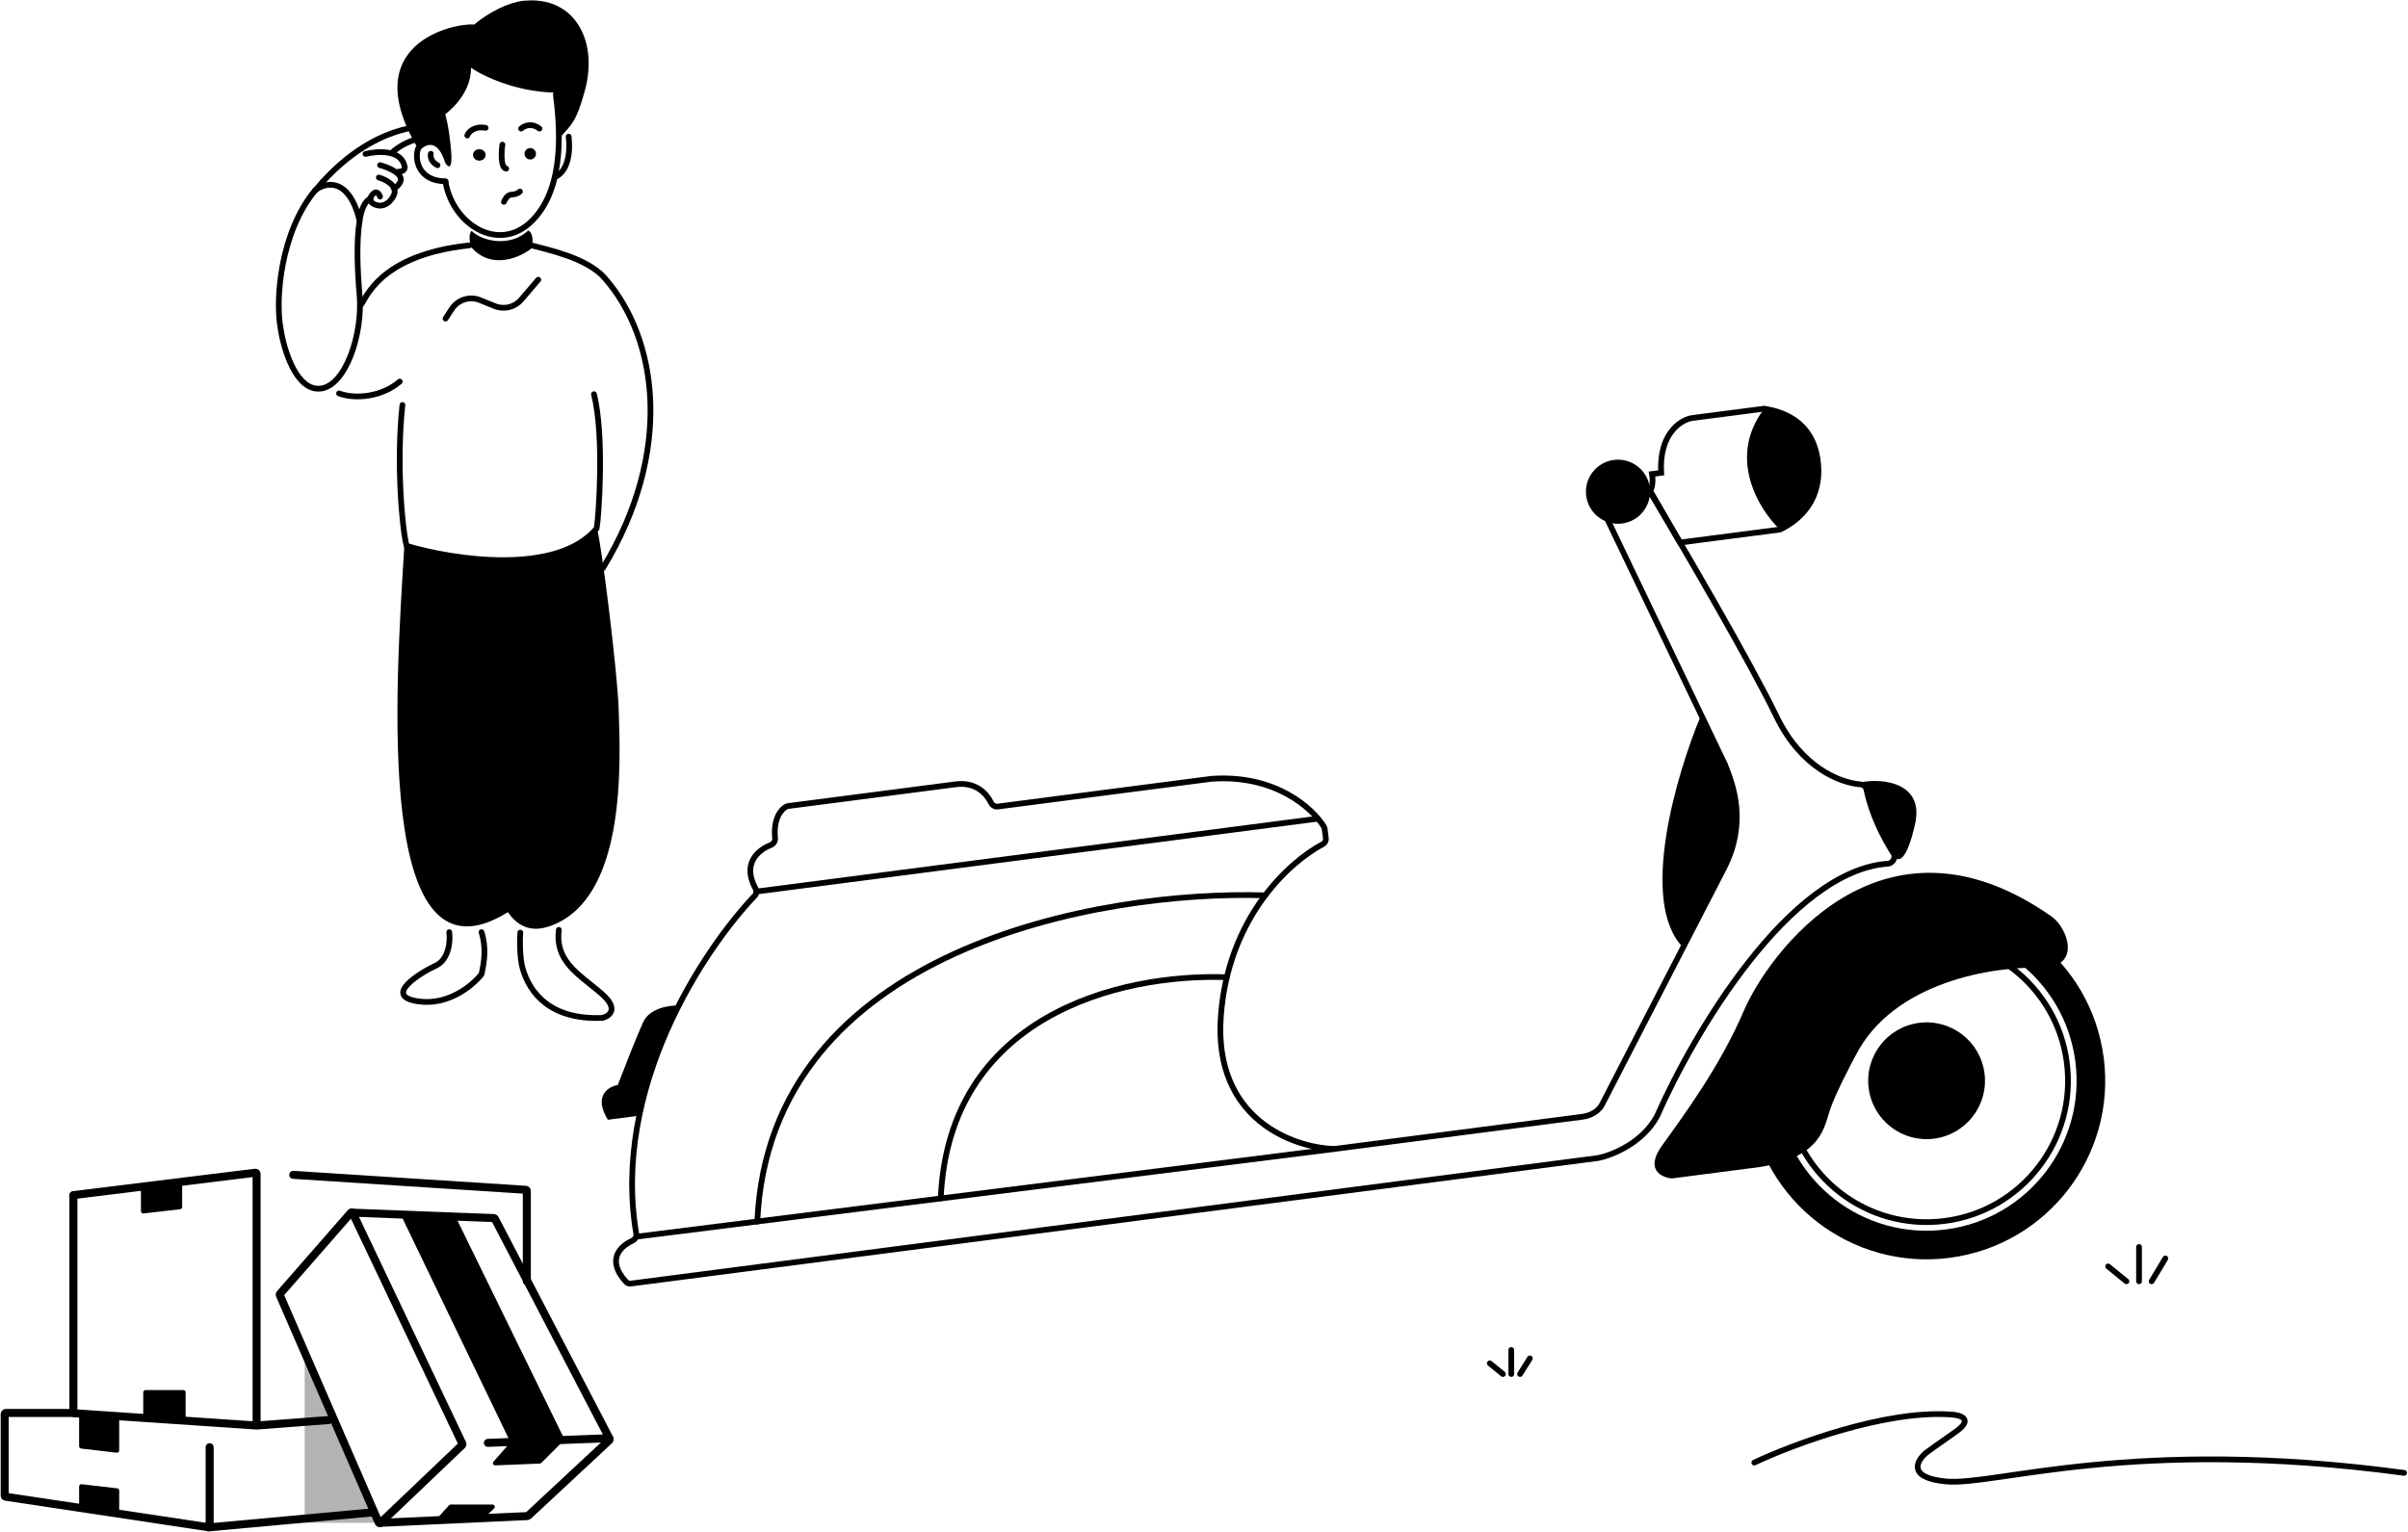 <svg width="2103" height="1338" viewBox="0 0 2103 1338" fill="none" xmlns="http://www.w3.org/2000/svg">
<path d="M1469.77 827.571C1431.13 787.815 1464.07 676.212 1485.37 625.38L1506.54 668.009C1524.34 708.856 1518.76 734.993 1505.34 755.895L1469.77 827.571Z" fill="black"/>
<path d="M1532.1 1277.7C1565.27 1262.03 1646 1231.7 1703.6 1235.7C1711.77 1236.03 1724.1 1239.5 1708.1 1250.7C1692.1 1261.9 1684.1 1267.7 1682.1 1269.2C1673.77 1276.2 1665.6 1291 1699.6 1294.2C1742.1 1298.2 1862.1 1254.7 2099.6 1286.7" stroke="black" stroke-width="5" stroke-linecap="round"/>
<path d="M1319.87 1200.34V1179.34" stroke="black" stroke-width="5" stroke-linecap="round"/>
<path d="M1301.1 1191.01L1312.55 1200.34" stroke="black" stroke-width="5" stroke-linecap="round"/>
<path d="M1327.51 1200.34L1336.1 1186.67" stroke="black" stroke-width="5" stroke-linecap="round"/>
<path d="M1868.1 1119.34V1089.34" stroke="black" stroke-width="5" stroke-linecap="round"/>
<path d="M1841.1 1106.34L1857.1 1119.34" stroke="black" stroke-width="5" stroke-linecap="round"/>
<path d="M1879.1 1119.34L1891.1 1099.34" stroke="black" stroke-width="5" stroke-linecap="round"/>
<path d="M1672.56 719.563C1680.42 683.853 1644.54 679.838 1626.49 683.191C1633.96 709.649 1648.19 737.684 1653.96 747.187C1656.57 753.066 1664.69 755.274 1672.56 719.563Z" fill="black"/>
<path d="M1587.51 402.372C1591.95 436.585 1571.42 454.544 1554.49 462.625C1536.28 445.326 1508.04 399.984 1540.78 357.011C1554.68 359.24 1582.86 366.586 1587.51 402.372Z" fill="black"/>
<path d="M1554.49 462.626L1491.02 470.866L1467.22 473.956L1441.21 428.931C1443.82 424.156 1443.36 417.055 1442.81 414.101L1450.75 413.071C1448.75 379.045 1467.62 367.015 1477.31 365.253L1540.78 357.012C1554.68 359.241 1582.86 366.587 1587.51 402.373C1591.95 436.586 1571.42 454.545 1554.49 462.626Z" stroke="black" stroke-width="5"/>
<path d="M1506.54 668.009L1404.73 455.58C1403.63 453.291 1404.42 450.542 1406.57 449.189L1435.76 430.795C1438.13 429.299 1441.27 430.047 1442.71 432.457C1471.05 479.945 1528.52 578.43 1551.48 625.871C1573.22 670.777 1607.03 683.826 1624.87 685.235C1627.4 685.435 1629.57 687.23 1630.07 689.711C1634.41 711.495 1645.27 732.351 1653.59 745.351C1655.92 748.984 1653.13 754.199 1648.83 754.508C1562.73 760.708 1479.2 902.247 1447.1 975.219C1434.41 998.648 1407.65 1009.25 1395.86 1011.62L550.926 1121.32C549.378 1121.53 547.807 1120.99 546.754 1119.84C529.402 1100.87 541.296 1088.89 552.322 1083.87C554.63 1082.82 556.107 1080.39 555.682 1077.89C534.109 950.967 613.686 830.321 659.152 782.522C660.76 780.831 660.956 778.295 659.837 776.247C648.028 754.627 661.63 742.772 673.116 738.244C675.539 737.289 677.136 734.841 676.893 732.247C675.271 714.948 682.305 706.818 686.796 704.554C687.184 704.358 687.589 704.256 688.02 704.2L834.652 685.162C852.09 682.898 861.598 693.195 865.442 701.136C866.524 703.37 868.822 704.927 871.284 704.607L1057.89 680.378C1113.64 676.31 1146.25 706.003 1156.2 722.158C1156.54 722.726 1156.75 723.351 1156.84 724.012L1157.91 732.289C1158.19 734.442 1157.06 736.51 1155.14 737.523C1126.13 752.813 1072.43 801.397 1066.2 888.037C1059.76 977.694 1129.15 1002.48 1165.03 1003.71C1165.3 1003.72 1165.55 1003.71 1165.82 1003.67L1382.1 975.591C1392.02 974.303 1397.45 968.22 1398.92 965.34L1505.66 758.373C1525.76 718.958 1514.01 686.703 1506.54 668.009Z" stroke="black" stroke-width="5" stroke-linecap="round"/>
<circle cx="1413.06" cy="429.56" r="28" transform="rotate(-7.398 1413.06 429.56)" fill="black"/>
<path d="M555.716 1080.37L1165.42 1003.72" stroke="black" stroke-width="5" stroke-linecap="round"/>
<path d="M1104.89 782.174C961.443 777.606 671.915 828.206 661.394 1067.15" stroke="black" stroke-width="5" stroke-linecap="round"/>
<path d="M1070.81 853.657C975.975 850.575 828.487 888.26 821.614 1046.85" stroke="black" stroke-width="5" stroke-linecap="round"/>
<path d="M660.765 778.832L1150.16 715.29" stroke="black" stroke-width="5" stroke-linecap="round"/>
<circle cx="1682.56" cy="944.144" r="51" transform="rotate(-7.398 1682.56 944.144)" fill="black"/>
<circle cx="1682.56" cy="944.144" r="123.5" transform="rotate(-7.398 1682.56 944.144)" stroke="black" stroke-width="5"/>
<circle cx="1682.56" cy="944.145" r="143.5" transform="rotate(-7.398 1682.56 944.145)" stroke="black" stroke-width="25"/>
<path d="M1620.68 921.925C1653.81 857.12 1742.15 843.969 1782.18 845.494C1818.96 845.257 1805.33 810.22 1792.02 800.856C1642.29 695.574 1543.36 835.158 1522.88 883.195C1502.39 931.233 1470.23 974.737 1451.44 1000.87C1436.4 1021.78 1451.01 1028.66 1460.19 1029.48L1537.54 1019.44C1592.32 1010.31 1592.94 984.013 1598.88 967.612C1603.63 954.491 1615.39 931.687 1620.68 921.925Z" fill="black"/>
<path d="M64.099 1044.34V1233.61C64.099 1234.13 64.507 1234.57 65.032 1234.6L224.084 1245.34C224.132 1245.34 224.18 1245.34 224.227 1245.33L287.099 1240.54" stroke="black" stroke-width="7" stroke-linecap="round"/>
<path d="M64.099 1044.05L222.977 1024.48C223.573 1024.4 224.099 1024.87 224.099 1025.47V1242.34" stroke="black" stroke-width="7" stroke-linecap="round"/>
<path d="M256.099 1026.34L459.163 1039.4C459.69 1039.43 460.099 1039.87 460.099 1040.39V1119.34" stroke="black" stroke-width="7" stroke-linecap="round"/>
<path d="M65.163 1234.34H5.099C4.547 1234.34 4.099 1234.79 4.099 1235.34V1306.53C4.099 1307.03 4.461 1307.45 4.95 1307.52L181.95 1334.17C182.555 1334.26 183.099 1333.79 183.099 1333.18V1264.28" stroke="black" stroke-width="7" stroke-linecap="round"/>
<path d="M182.099 1334.34L324.099 1321.34" stroke="black" stroke-width="7" stroke-linecap="round"/>
<path d="M266.099 1330.34V1181.34L331.099 1330.34H266.099Z" fill="black" fill-opacity="0.3"/>
<path d="M445.254 1258.85L351.54 1064.33C350.886 1062.97 351.911 1061.41 353.416 1061.46L396.769 1063.09C397.506 1063.11 398.167 1063.54 398.491 1064.21L492.471 1256.38C492.847 1257.15 492.692 1258.07 492.086 1258.67L472.71 1278C472.355 1278.35 471.88 1278.56 471.378 1278.58L432.568 1280.15C430.808 1280.22 429.822 1278.15 430.99 1276.83L444.95 1261.05C445.484 1260.44 445.604 1259.58 445.254 1258.85Z" fill="black"/>
<path d="M392.206 1314.99L382.352 1325.78C381.15 1327.09 382.138 1329.21 383.917 1329.13L420.645 1327.5C421.13 1327.48 421.59 1327.28 421.94 1326.94L431.503 1317.78C432.805 1316.54 431.923 1314.34 430.12 1314.34H393.683C393.121 1314.34 392.585 1314.58 392.206 1314.99Z" fill="black"/>
<path d="M123.099 1058.09V1038.86C123.099 1037.86 123.842 1037.01 124.837 1036.88L156.837 1032.64C158.035 1032.48 159.099 1033.41 159.099 1034.62V1054.39C159.099 1055.4 158.338 1056.26 157.329 1056.37L125.329 1060.08C124.141 1060.22 123.099 1059.29 123.099 1058.09Z" fill="black"/>
<path d="M69.099 1298.59V1314.38C69.099 1315.37 69.824 1316.22 70.803 1316.36L101.803 1321C103.012 1321.18 104.099 1320.24 104.099 1319.02V1302.19C104.099 1301.18 103.339 1300.32 102.33 1300.2L71.33 1296.6C70.142 1296.46 69.099 1297.39 69.099 1298.59Z" fill="black"/>
<path d="M125.099 1216.34V1236.43C125.099 1237.47 125.897 1238.34 126.934 1238.42L159.934 1241.16C161.1 1241.26 162.099 1240.34 162.099 1239.17V1216.34C162.099 1215.24 161.204 1214.34 160.099 1214.34H127.099C125.995 1214.34 125.099 1215.24 125.099 1216.34Z" fill="black"/>
<path d="M69.099 1263.46V1237.48C69.099 1236.32 70.078 1235.41 71.233 1235.48L102.233 1237.56C103.283 1237.63 104.099 1238.5 104.099 1239.56V1267.09C104.099 1268.29 103.055 1269.22 101.866 1269.08L70.866 1265.44C69.859 1265.33 69.099 1264.47 69.099 1263.46Z" fill="black"/>
<path d="M330.693 1330.03L244.351 1131.36C244.197 1131.01 244.261 1130.6 244.515 1130.3L306.38 1059.49C306.854 1058.95 307.728 1059.07 308.037 1059.72L403.789 1261.24C403.974 1261.63 403.888 1262.09 403.575 1262.39L332.3 1330.35C331.797 1330.83 330.97 1330.66 330.693 1330.03Z" stroke="black" stroke-width="7" stroke-linecap="round"/>
<path d="M332.099 1330.34L460.605 1324.44C460.842 1324.43 461.067 1324.33 461.24 1324.17L532.129 1258.17C532.807 1257.54 532.335 1256.41 531.409 1256.44L426.087 1260.48" stroke="black" stroke-width="7" stroke-linecap="round"/>
<path d="M307.099 1059.34L431.319 1064.11C431.678 1064.12 432.002 1064.33 432.167 1064.64L532.099 1256.34" stroke="black" stroke-width="7" stroke-linecap="round"/>
<path d="M561.646 893.045C567.292 880.614 584.584 878.134 592.523 878.447C574.327 912.272 562.341 956.651 558.623 974.613L530.856 978.218C518.055 957.292 531.297 949.253 539.518 947.85C544.541 934.761 555.999 905.475 561.646 893.045Z" fill="black"/>
<path d="M315.099 266.34C319.388 262.065 330.367 222.727 410.099 214.34" stroke="black" stroke-width="5" stroke-linecap="round"/>
<path d="M464.099 214.34C475.845 217.709 511.997 224.641 527.865 242.641C574.891 295.974 588.248 394.824 526.523 496.34" stroke="black" stroke-width="5" stroke-linecap="round"/>
<path d="M296.099 343.687C310.282 349.006 333.669 346.704 349.099 333.34" stroke="black" stroke-width="5" stroke-linecap="round"/>
<path d="M392.373 814.34C393.513 823.864 391.226 838.694 380.577 843.592C367.265 849.714 333.133 870.463 365.9 874.884C392.114 878.422 413.228 860.49 420.512 851.075C423.01 840.19 424.799 827.605 420.512 814.34" stroke="black" stroke-width="5" stroke-linecap="round"/>
<path d="M443.595 796.815C327.048 869.719 345.15 605.326 353.125 476.853C437.752 503.179 506.281 486.303 521.462 462.34C525.773 477.635 539.132 587.132 540.252 618.272C542.054 668.225 546.844 785.333 480.542 808.966C464.187 814.798 452.258 809.56 443.595 796.815Z" fill="black"/>
<path d="M454.4 814.7C453.794 821.391 453.942 836.998 456.371 845.725C462.516 867.807 481.117 891.163 526.073 889.227C532.13 887.77 540.609 881.606 526.073 868.656C520.763 863.929 514.995 859.605 509.585 855.134C496.468 844.309 485.431 832.634 488.049 812.34" stroke="black" stroke-width="5" stroke-linecap="round"/>
<path d="M351.448 353.784C346.063 403.364 351.078 461.714 355.117 476.892C395.952 489.034 486.32 502.997 521.056 461.714C522.625 454.518 528.158 381.778 518.734 344.34" stroke="black" stroke-width="5" stroke-linecap="round"/>
<path d="M389.099 278.34L394.542 269.958C399.843 261.79 410.173 258.529 419.181 262.175L432.155 267.422C440.248 270.695 449.52 268.425 455.201 261.778L470.099 244.34" stroke="black" stroke-width="5" stroke-linecap="round"/>
<path d="M463.783 217.309C466.797 208.443 464.051 202.476 461.372 201.34C445.297 216.344 420.916 210.774 411.874 201.681C408.659 204.682 410.535 213.558 411.874 216.286C429.289 235.929 454.071 224.925 463.783 217.309Z" fill="black"/>
<path d="M245.158 287.581C240.133 261.376 245.134 202.386 275.278 166.214C284.292 159.133 304.679 154.523 314.108 192.725C311.17 209.87 312.073 235.555 314.001 257.392C317.05 291.928 301.867 336.478 280.444 339.398C259.021 342.318 247.993 306.07 245.158 287.581Z" stroke="black" stroke-width="5" stroke-linecap="round"/>
<path d="M275.384 166.276C289.423 149.251 318.303 119.739 358.675 111.813C362.52 110.582 370.435 109.559 371.33 115.315C372.45 122.509 359.401 119.091 343.342 132.416" stroke="black" stroke-width="5" stroke-linecap="round"/>
<path d="M331.905 144.264C339.176 146.197 352.887 151.846 349.561 158.976C348.933 160.448 346.904 163.557 343.815 164.214" stroke="black" stroke-width="5" stroke-linecap="round"/>
<path d="M330.856 155.103C336.928 156.825 348.02 162.383 343.806 170.84C339.592 179.298 332.978 180.129 330.196 179.488C327.364 178.974 322.863 177.139 323.388 173.54C323.506 172.724 323.882 171.819 324.595 170.818C328.452 165.395 331.064 169.168 331.887 171.732" stroke="black" stroke-width="5" stroke-linecap="round"/>
<path d="M319.213 134.507C329.283 131.95 350.2 130.496 353.314 145.139C353.785 146.702 353.409 149.86 348.142 149.982" stroke="black" stroke-width="5" stroke-linecap="round"/>
<path d="M314.041 192.404C315.782 182.375 318.834 175.248 323.754 173.476" stroke="black" stroke-width="5" stroke-linecap="round"/>
<path d="M510.713 79.468C503.308 106.178 499.605 108.545 488.834 120.378C488.834 108.683 486.835 89.054 486.835 80.88C451.566 80.88 421.805 66.419 411.33 59.188C411.707 83.709 388.818 99.743 388.818 99.743C388.818 99.743 392.103 109.645 393.975 131.809C395.476 149.54 391.161 146.113 388.818 142.183C382.066 120.303 370.999 126.15 366.307 131.809C308.756 37.883 397.26 19.734 414.144 21.463C426.901 10.523 444.686 1.949 457.194 0.692C502.298 -3.843 522.723 36.16 510.713 79.468Z" fill="black"/>
<path d="M389.099 158.905C395.152 195.79 435.783 222.313 465.1 192.433C494.418 162.554 488.553 107.862 485.419 82.34" stroke="black" stroke-width="5" stroke-linecap="round"/>
<path d="M365.346 129.34C361.677 138.357 365.119 158.34 389.099 158.34" stroke="black" stroke-width="5" stroke-linecap="round"/>
<path d="M376.265 134.34C375.739 136.403 376.159 141.293 382.099 144.34" stroke="black" stroke-width="5" stroke-linecap="round"/>
<path d="M485.099 154.34C493.14 151.048 498.809 138.859 496.629 119.34" stroke="black" stroke-width="5" stroke-linecap="round"/>
<path d="M440.099 176.34C444.773 166.307 447.831 172.556 454.099 167.34" stroke="black" stroke-width="5" stroke-linecap="round"/>
<path d="M463.099 139.34C465.861 139.34 468.099 137.101 468.099 134.34C468.099 131.578 465.861 129.34 463.099 129.34C460.338 129.34 458.099 131.578 458.099 134.34C458.099 137.101 460.338 139.34 463.099 139.34Z" fill="black"/>
<path d="M418.599 140.34C421.637 140.34 424.099 138.101 424.099 135.34C424.099 132.578 421.637 130.34 418.599 130.34C415.562 130.34 413.099 132.578 413.099 135.34C413.099 138.101 415.562 140.34 418.599 140.34Z" fill="black"/>
<path d="M408.099 118.34C409.198 115.383 413.936 109.912 424.099 111.686" stroke="black" stroke-width="5" stroke-linecap="round"/>
<path d="M455.099 112.34C457.527 110.076 464.115 106.906 471.099 112.34" stroke="black" stroke-width="5" stroke-linecap="round"/>
<path d="M438.747 126.34C437.811 133.029 437.179 146.593 442.099 147.34" stroke="black" stroke-width="5" stroke-linecap="round"/>
</svg>
